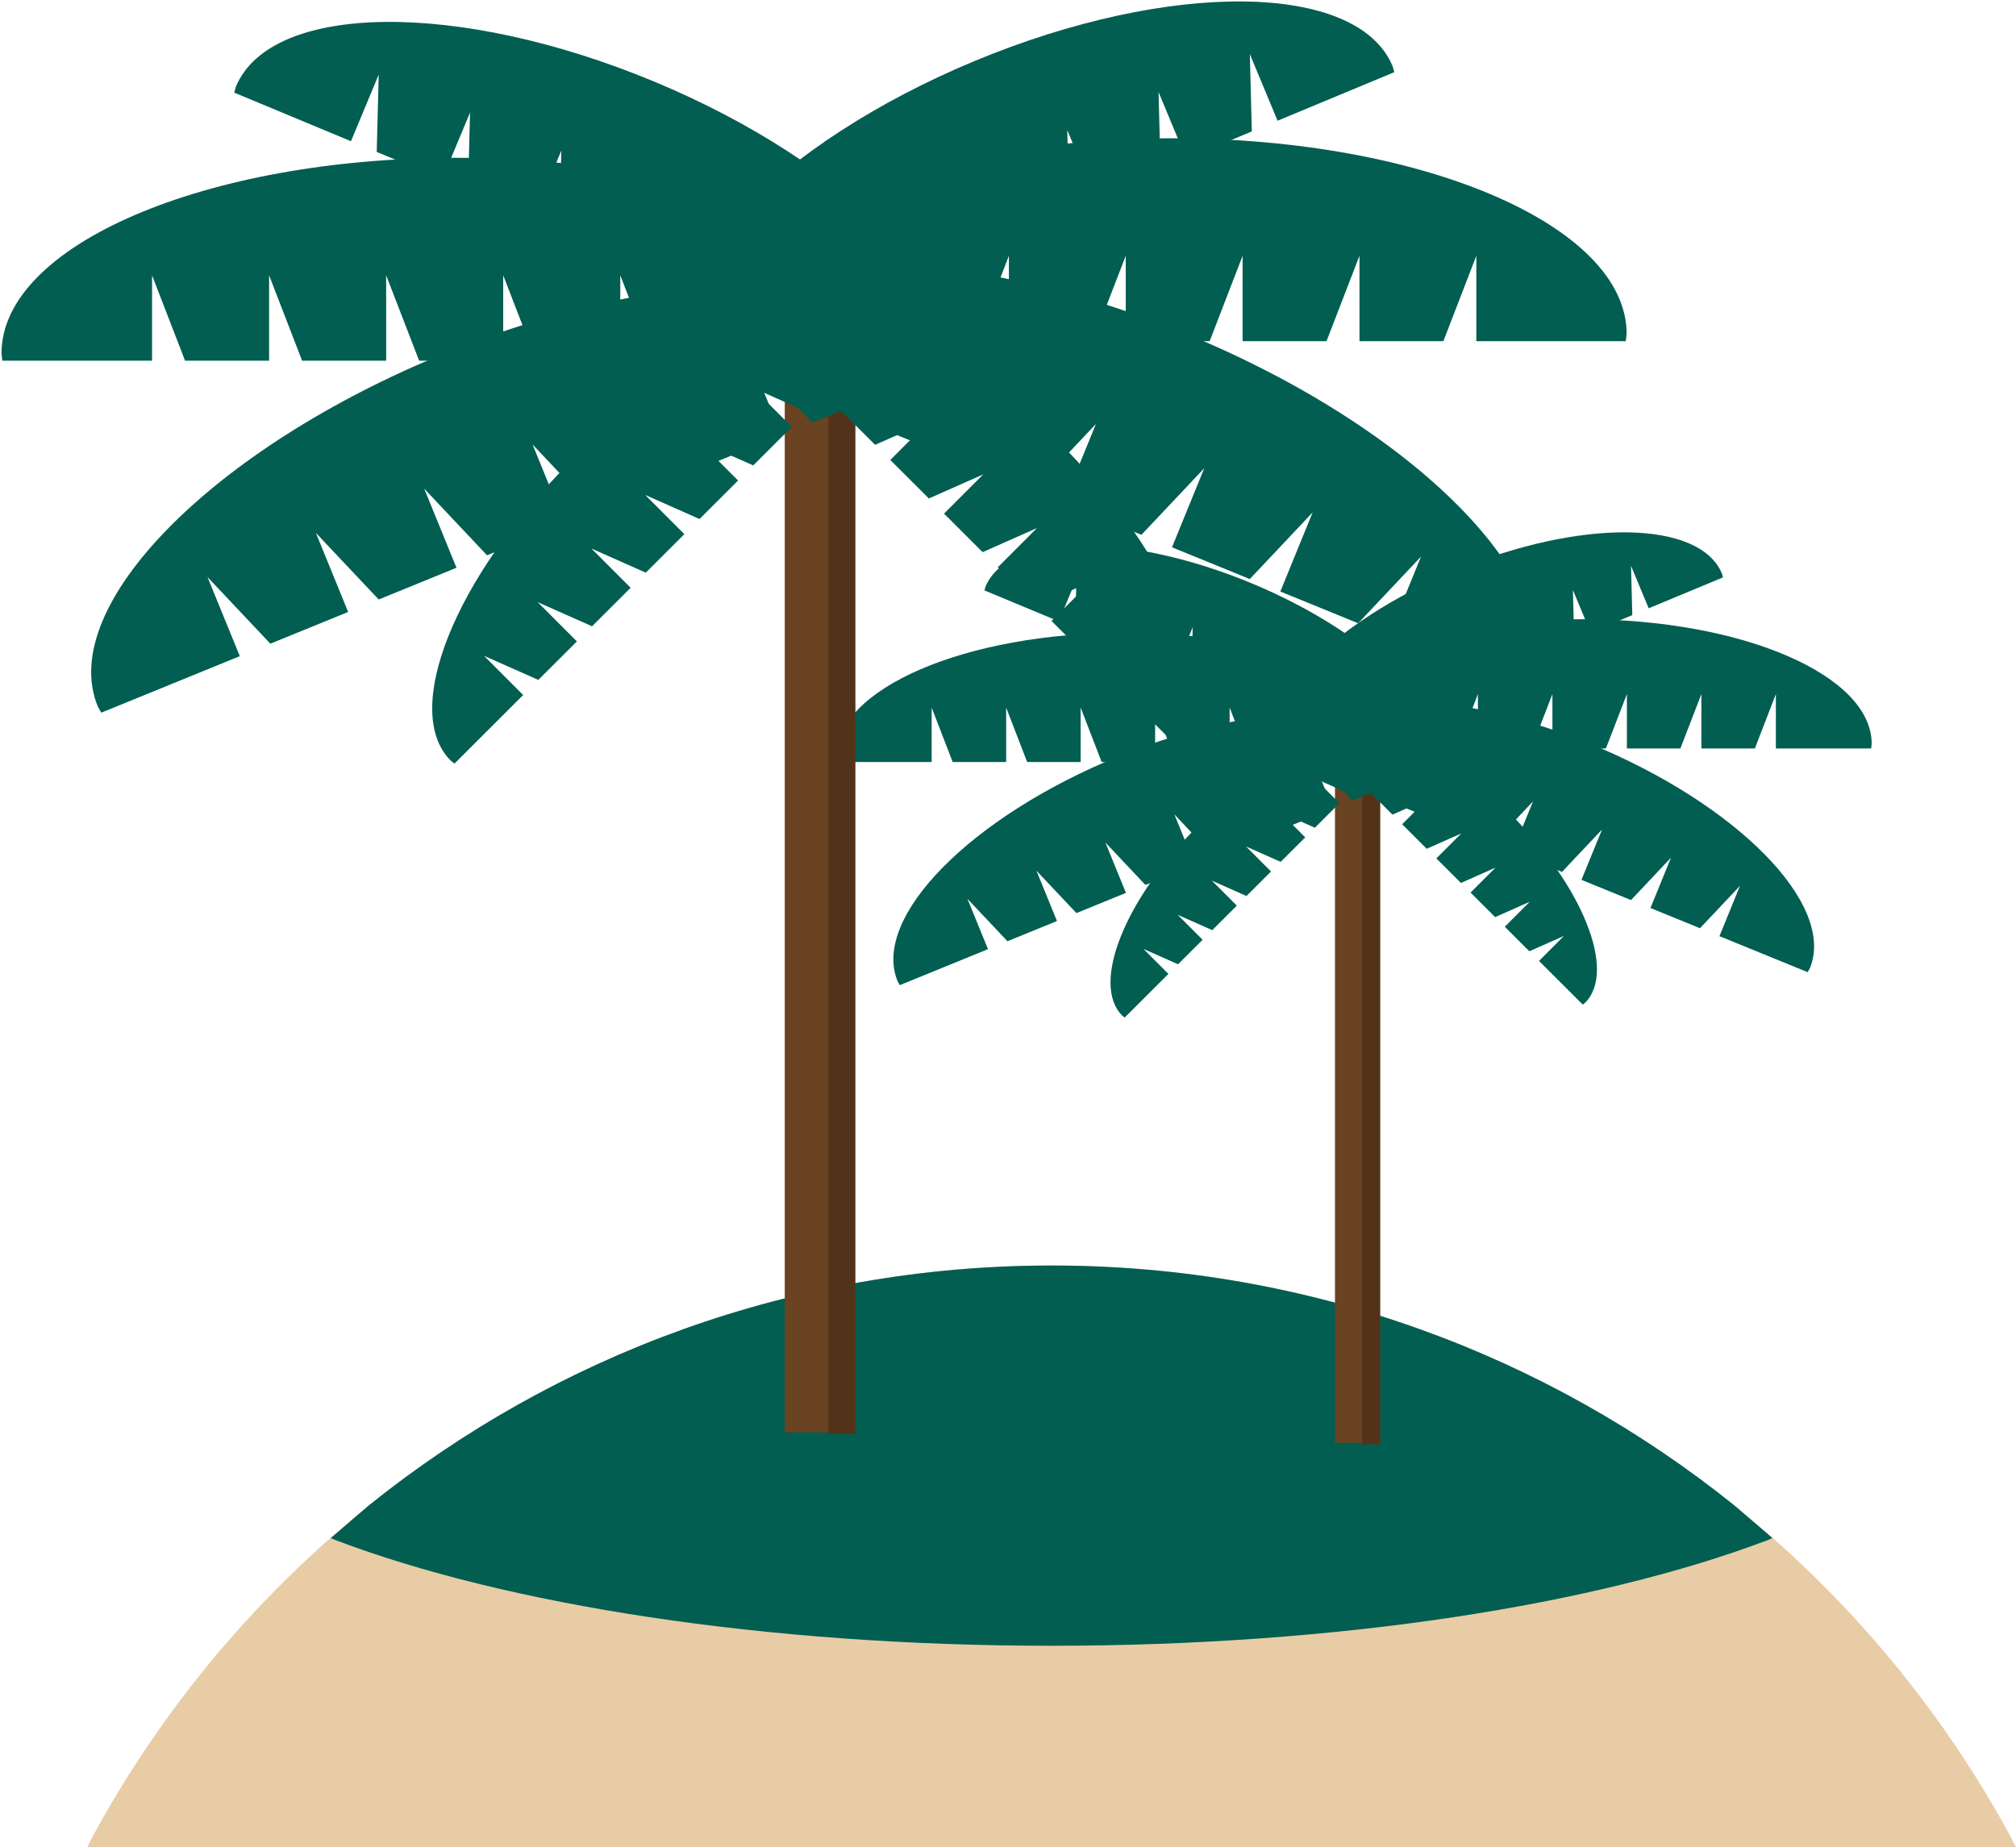 <svg width="1341" height="1229" xmlns="http://www.w3.org/2000/svg" xmlns:xlink="http://www.w3.org/1999/xlink" overflow="hidden"><defs><clipPath id="clip0"><rect x="-3155" y="-665" width="1341" height="1229"/></clipPath></defs><g clip-path="url(#clip0)" transform="translate(3155 665)"><path d="M-2455.5 177C-2180.16 177-1940.66 330.438-1817.86 556.462L-1814 564-3097 564-3093.14 556.462C-2970.34 330.438-2730.84 177-2455.5 177Z" fill="#E8CCA6" fill-rule="evenodd"/><path d="M-2455.5 177C-2283.51 177-2125.52 236.788-2001.25 336.673L-1976 358.37-1979.32 359.759C-2092.5 402.657-2263.79 430-2455.5 430-2647.21 430-2818.5 402.657-2931.68 359.759L-2935 358.37-2909.75 336.673C-2785.48 236.788-2627.48 177-2455.5 177Z" fill="#015E51" fill-rule="evenodd"/><rect x="-2267" y="-162" width="30" height="457" fill="#6A4322"/><rect x="-2249" y="-162" width="12" height="458" fill="#52331A"/><path d="M-2257.39-171.127-2246.48-166.588-2246.48-166.588-2257.39-171.127ZM-2296.06-187.222-2285.15-182.682-2285.15-182.682-2296.06-187.222ZM-2334.72-203.316-2323.82-198.777-2323.82-198.777-2334.72-203.316ZM-2373.39-219.41-2362.49-214.871-2362.49-214.871-2373.39-219.41ZM-2412.06-235.505-2401.15-230.965-2401.15-230.965-2412.06-235.505ZM-2450.73-251.599-2439.82-247.06-2439.82-247.06-2450.73-251.599ZM-2322.31-276.854C-2239.34-242.321-2184.13-185.376-2198.99-149.664L-2200.29-147.361-2246.48-166.588-2245.63-199.366-2257.39-171.127-2285.15-182.682-2284.3-215.461-2296.06-187.222-2323.82-198.777-2322.97-231.555-2334.72-203.316-2362.49-214.871-2361.64-247.649-2373.39-219.41-2401.15-230.965-2400.31-263.744-2412.06-235.505-2439.82-247.06-2438.97-279.838-2450.73-251.599-2500.17-272.18-2499.45-274.719C-2484.59-310.431-2405.28-311.387-2322.31-276.854Z" fill="#015E51" fill-rule="evenodd"/><path d="M-2264.05-130.587-2257.63-136.993-2257.63-136.993-2264.05-130.587ZM-2286.8-107.872-2280.38-114.279-2280.38-114.279-2286.8-107.872ZM-2309.55-85.158-2303.13-91.564-2303.13-91.564-2309.55-85.158ZM-2332.3-62.443-2325.88-68.85-2325.88-68.85-2332.3-62.443ZM-2355.05-39.729-2348.63-46.135-2348.63-46.135-2355.05-39.729ZM-2377.8-17.014-2371.38-23.421-2371.38-23.421-2377.8-17.014ZM-2358.08-115.519C-2309.26-164.257-2252.68-186.733-2231.7-165.721L-2230.45-164.129-2257.63-136.993-2280.63-147.202-2264.05-130.587-2280.38-114.279-2303.39-124.487-2286.8-107.872-2303.13-91.564-2326.14-101.773-2309.55-85.158-2325.88-68.85-2348.89-79.058-2332.3-62.443-2348.63-46.135-2371.64-56.344-2355.05-39.729-2371.38-23.421-2394.39-33.629-2377.8-17.014-2406.89 12.032-2408.48 10.774C-2429.46-10.238-2406.89-66.781-2358.08-115.519Z" fill="#015E51" fill-rule="evenodd"/><path d="M-2287.53-158-2273.56-158-2273.56-158-2287.53-158ZM-2337.08-158-2323.11-158-2323.11-158-2337.08-158ZM-2386.63-158-2372.66-158-2372.66-158-2386.63-158ZM-2436.18-158-2422.2-158-2422.2-158-2436.18-158ZM-2485.73-158-2471.75-158-2471.75-158-2485.73-158ZM-2535.28-158-2521.3-158-2521.3-158-2535.28-158ZM-2406.5-244C-2300.19-244-2214-206.886-2214-161.104L-2214.36-158-2273.56-158-2287.53-194.202-2287.53-158-2323.11-158-2337.08-194.202-2337.08-158-2372.66-158-2386.63-194.202-2386.63-158-2422.2-158-2436.18-194.202-2436.18-158-2471.75-158-2485.73-194.202-2485.73-158-2521.3-158-2535.28-194.202-2535.28-158-2598.64-158-2599-161.104C-2599-206.886-2512.81-244-2406.5-244Z" fill="#015E51" fill-rule="evenodd"/><path d="M-2268.4-127.095-2255.46-132.376-2255.46-132.376-2268.4-127.095ZM-2314.28-108.372-2301.34-113.653-2301.34-113.653-2314.28-108.372ZM-2360.16-89.648-2347.22-94.929-2347.22-94.929-2360.16-89.648ZM-2406.04-70.925-2393.1-76.206-2393.1-76.206-2406.04-70.925ZM-2451.93-52.201-2438.98-57.482-2438.98-57.482-2451.93-52.201ZM-2497.81-33.478-2484.87-38.759-2484.87-38.758-2497.81-33.478ZM-2411.04-161.739C-2312.6-201.913-2218.77-200.13-2201.48-157.755L-2200.64-154.745-2255.46-132.376-2282.07-160.602-2268.4-127.095-2301.34-113.653-2327.95-141.879-2314.28-108.372-2347.22-94.929-2373.84-123.155-2360.16-89.648-2393.1-76.206-2419.72-104.432-2406.04-70.925-2438.98-57.482-2465.6-85.708-2451.93-52.201-2484.87-38.759-2511.48-66.985-2497.81-33.478-2556.48-9.535-2557.99-12.271C-2575.28-54.645-2509.49-121.564-2411.04-161.739Z" fill="#015E51" fill-rule="evenodd"/><path d="M263.283 72.662 275.096 72.662 275.096 72.662 263.283 72.662ZM221.4 72.662 233.213 72.662 233.213 72.662 221.4 72.662ZM179.516 72.662 191.329 72.662 191.329 72.662 179.516 72.662ZM137.633 72.662 149.446 72.662 149.446 72.662 137.633 72.662ZM95.749 72.662 107.562 72.662 107.562 72.662 95.749 72.662ZM53.866 72.662 65.679 72.662 65.679 72.662 53.866 72.662ZM162.721 0C252.589 0 325.441 31.358 325.441 70.04L325.133 72.662 275.096 72.662 263.283 42.075 263.283 72.662 233.213 72.662 221.4 42.075 221.4 72.662 191.329 72.662 179.516 42.075 179.516 72.662 149.446 72.662 137.633 42.075 137.633 72.662 107.562 72.662 95.749 42.075 95.749 72.662 65.679 72.662 53.866 42.075 53.866 72.662 0.308 72.662 0 70.04C0 31.358 72.853 0 162.721 0Z" fill="#015E51" fill-rule="evenodd" transform="matrix(-0.923 0.384 0.384 0.923 -2036.51 -348.031)"/><path d="M202.092 55.774 211.159 55.774 211.159 55.774 202.092 55.774ZM169.943 55.774 179.01 55.774 179.01 55.774 169.943 55.774ZM137.794 55.774 146.861 55.774 146.861 55.774 137.794 55.774ZM105.644 55.774 114.712 55.774 114.712 55.774 105.644 55.774ZM73.495 55.774 82.563 55.774 82.563 55.774 73.495 55.774ZM41.346 55.774 50.414 55.774 50.414 55.774 41.346 55.774ZM124.901 0C193.883 0 249.803 24.07 249.803 53.761L249.567 55.774 211.159 55.774 202.092 32.296 202.092 55.774 179.01 55.774 169.943 32.296 169.943 55.774 146.861 55.774 137.794 32.296 137.794 55.774 114.712 55.774 105.644 32.296 105.644 55.774 82.563 55.774 73.495 32.296 73.495 55.774 50.414 55.774 41.346 32.296 41.346 55.774 0.236 55.774 0 53.761C0 24.07 55.92 0 124.901 0Z" fill="#015E51" fill-rule="evenodd" transform="matrix(-0.708 -0.707 -0.707 0.708 -2062.58 -35.921)"/><path d="M311.467 86 325.442 86 325.442 86 311.467 86ZM261.918 86 275.893 86 275.893 86 261.918 86ZM212.37 86 226.344 86 226.344 86 212.37 86ZM162.821 86 176.796 86 176.796 86 162.821 86ZM113.272 86 127.247 86 127.247 86 113.272 86ZM63.724 86 77.699 86 77.699 86 63.724 86ZM192.5 0C298.815 0 385 37.114 385 82.896L384.636 86 325.442 86 311.467 49.798 311.467 86 275.893 86 261.918 49.798 261.918 86 226.344 86 212.37 49.798 212.37 86 176.796 86 162.821 49.798 162.821 86 127.247 86 113.272 49.798 113.272 86 77.699 86 63.724 49.798 63.724 86 0.364 86 0 82.896C0 37.114 86.185 0 192.5 0Z" fill="#015E51" fill-rule="evenodd" transform="matrix(-1 0 0 1 -1910 -253)"/><path d="M311.508 85.972 325.485 85.972 325.485 85.972 311.508 85.972ZM261.953 85.972 275.93 85.972 275.93 85.972 261.953 85.972ZM212.398 85.972 226.374 85.972 226.374 85.972 212.398 85.972ZM162.842 85.972 176.819 85.972 176.819 85.972 162.842 85.972ZM113.287 85.972 127.264 85.972 127.264 85.972 113.287 85.972ZM63.732 85.972 77.709 85.972 77.709 85.972 63.732 85.972ZM192.526 0C298.854 0 385.051 37.102 385.051 82.869L384.687 85.972 325.485 85.972 311.508 49.782 311.508 85.972 275.93 85.972 261.953 49.782 261.953 85.972 226.374 85.972 212.398 49.782 212.398 85.972 176.819 85.972 162.842 49.782 162.842 85.972 127.264 85.972 113.287 49.782 113.287 85.972 77.709 85.972 63.732 49.782 63.732 85.972 0.364 85.972 0 82.869C0 37.102 86.197 0 192.526 0Z" fill="#015E51" fill-rule="evenodd" transform="matrix(-0.926 -0.378 -0.378 0.926 -1919.75 -97.646)"/><rect x="-2633" y="-431" width="46" height="719" fill="#6A4322"/><rect x="-2604" y="-430" width="18" height="719" fill="#52331A"/><path d="M-2617.86-444.64-2600.73-437.51-2600.73-437.51-2617.86-444.64ZM-2678.59-469.92-2661.46-462.79-2661.46-462.79-2678.59-469.92ZM-2739.33-495.2-2722.2-488.07-2722.2-488.07-2739.33-495.2ZM-2800.07-520.48-2782.94-513.35-2782.94-513.349-2800.07-520.48ZM-2860.81-545.76-2843.67-538.63-2843.67-538.63-2860.81-545.76ZM-2921.54-571.04-2904.41-563.91-2904.41-563.909-2921.54-571.04ZM-2719.83-610.708C-2589.51-556.465-2502.79-467.02-2526.14-410.926L-2528.17-407.308-2600.73-437.51-2599.4-488.995-2617.86-444.64-2661.46-462.79-2660.13-514.275-2678.59-469.92-2722.2-488.07-2720.87-539.555-2739.33-495.2-2782.94-513.35-2781.61-564.835-2800.07-520.48-2843.67-538.63-2842.34-590.115-2860.81-545.76-2904.41-563.91-2903.08-615.395-2921.54-571.04-2999.21-603.366-2998.07-607.355C-2974.72-663.449-2850.15-664.95-2719.83-610.708Z" fill="#015E51" fill-rule="evenodd"/><path d="M-2628.31-380.961-2618.24-391.024-2618.24-391.023-2628.31-380.961ZM-2664.05-345.282-2653.97-355.345-2653.97-355.345-2664.05-345.282ZM-2699.79-309.604-2689.71-319.667-2689.71-319.667-2699.79-309.604ZM-2735.52-273.925-2725.44-283.988-2725.44-283.988-2735.52-273.925ZM-2771.26-238.247-2761.18-248.31-2761.18-248.31-2771.26-238.247ZM-2807-202.568-2796.92-212.631-2796.92-212.631-2807-202.568ZM-2776.02-357.294C-2699.34-433.848-2610.47-469.152-2577.51-436.147L-2575.54-433.648-2618.24-391.024-2654.37-407.058-2628.31-380.961-2653.97-355.345-2690.11-371.38-2664.05-345.282-2689.71-319.667-2725.84-335.701-2699.79-309.604-2725.44-283.988-2761.58-300.023-2735.52-273.925-2761.18-248.31-2797.31-264.344-2771.26-238.247-2796.92-212.631-2833.05-228.666-2807-202.568-2852.69-156.945-2855.19-158.92C-2888.14-191.925-2852.69-280.739-2776.02-357.294Z" fill="#015E51" fill-rule="evenodd"/><path d="M-2664.55-425-2642.59-425-2642.59-425-2664.55-425ZM-2742.41-425-2720.45-425-2720.45-425-2742.41-425ZM-2820.28-425-2798.32-425-2798.32-425-2820.28-425ZM-2898.14-425-2876.18-425-2876.18-425-2898.14-425ZM-2976-425-2954.04-425-2954.04-425-2976-425ZM-3053.86-425-3031.9-425-3031.9-425-3053.86-425ZM-2851.5-560C-2684.43-560-2549-501.74-2549-429.873L-2549.57-425-2642.59-425-2664.55-481.828-2664.55-425-2720.45-425-2742.41-481.828-2742.41-425-2798.32-425-2820.28-481.828-2820.28-425-2876.18-425-2898.14-481.828-2898.14-425-2954.04-425-2976-481.828-2976-425-3031.9-425-3053.86-481.828-3053.86-425-3153.43-425-3154-429.873C-3154-501.74-3018.57-560-2851.5-560Z" fill="#015E51" fill-rule="evenodd"/><path d="M-2635.15-375.477-2614.82-383.771-2614.82-383.771-2635.15-375.477ZM-2707.22-346.067-2686.89-354.362-2686.89-354.362-2707.22-346.067ZM-2779.29-316.657-2758.96-324.952-2758.96-324.952-2779.29-316.657ZM-2851.36-287.247-2831.03-295.542-2831.03-295.542-2851.36-287.247ZM-2923.42-257.838-2903.1-266.133-2903.1-266.132-2923.42-257.838ZM-2995.49-228.428-2975.17-236.723-2975.17-236.723-2995.49-228.428ZM-2859.21-429.893C-2704.58-492.996-2557.2-490.195-2530.04-423.635L-2528.73-418.906-2614.82-383.771-2656.63-428.107-2635.15-375.477-2686.89-354.362-2728.7-398.698-2707.22-346.067-2758.96-324.952-2800.77-369.288-2779.29-316.657-2831.03-295.542-2872.83-339.878-2851.36-287.247-2903.1-266.133-2944.9-310.469-2923.42-257.838-2975.17-236.723-3016.97-281.059-2995.49-228.428-3087.65-190.82-3090.02-195.117C-3117.18-261.677-3013.84-366.789-2859.21-429.893Z" fill="#015E51" fill-rule="evenodd"/><path d="M413.549 114.133 432.104 114.133 432.104 114.134 413.549 114.134ZM347.761 114.133 366.316 114.133 366.316 114.134 347.761 114.134ZM281.973 114.133 300.528 114.133 300.528 114.134 281.973 114.134ZM216.185 114.133 234.74 114.133 234.74 114.134 216.185 114.134ZM150.397 114.133 168.952 114.133 168.952 114.134 150.397 114.134ZM84.609 114.133 103.164 114.133 103.164 114.134 84.609 114.134ZM255.591 0C396.751 0 511.183 49.255 511.183 110.014L510.7 114.133 432.104 114.133 413.549 66.089 413.549 114.133 366.316 114.133 347.761 66.089 347.761 114.133 300.528 114.133 281.973 66.089 281.973 114.133 234.74 114.133 216.185 66.089 216.185 114.133 168.952 114.133 150.397 66.089 150.397 114.133 103.164 114.133 84.609 66.089 84.609 114.133 0.483 114.133 0 110.014C0 49.255 114.432 0 255.591 0Z" fill="#015E51" fill-rule="evenodd" transform="matrix(-0.923 0.384 0.384 0.923 -2270.92 -722.509)"/><path d="M317.433 87.607 331.676 87.607 331.676 87.607 317.433 87.607ZM266.935 87.607 281.178 87.607 281.178 87.607 266.935 87.607ZM216.438 87.607 230.68 87.607 230.68 87.607 216.438 87.607ZM165.94 87.607 180.183 87.607 180.183 87.607 165.94 87.607ZM115.442 87.607 129.685 87.607 129.685 87.607 115.442 87.607ZM64.944 87.607 79.187 87.607 79.187 87.607 64.944 87.607ZM196.188 0C304.539 0 392.375 37.807 392.375 84.445L392.004 87.607 331.676 87.607 317.433 50.729 317.433 87.607 281.178 87.607 266.935 50.729 266.935 87.607 230.68 87.607 216.438 50.729 216.438 87.607 180.183 87.607 165.94 50.729 165.94 87.607 129.685 87.607 115.442 50.729 115.442 87.607 79.187 87.607 64.944 50.729 64.944 87.607 0.371 87.607 0 84.445C0 37.807 87.836 0 196.188 0Z" fill="#015E51" fill-rule="evenodd" transform="matrix(-0.708 -0.707 -0.707 0.708 -2311.87 -232.266)"/><path d="M488.639 135 510.563 135 510.563 135 488.639 135ZM410.905 135 432.83 135 432.83 135 410.905 135ZM333.172 135 355.096 135 355.096 135 333.172 135ZM255.439 135 277.363 135 277.363 135 255.439 135ZM177.705 135 199.629 135 199.629 135 177.705 135ZM99.972 135 121.896 135 121.896 135 99.972 135ZM302 0C468.79 0 604 58.26 604 130.127L603.429 135 510.563 135 488.639 78.172 488.639 135 432.83 135 410.905 78.172 410.905 135 355.096 135 333.172 78.172 333.172 135 277.363 135 255.439 78.172 255.439 135 199.629 135 177.705 78.172 177.705 135 121.896 135 99.972 78.172 99.972 135 0.571 135 0 130.127C0 58.26 135.21 0 302 0Z" fill="#015E51" fill-rule="evenodd" transform="matrix(-1 0 0 1 -2073 -573)"/><path d="M489.298 135.039 511.252 135.039 511.252 135.039 489.298 135.039ZM411.459 135.039 433.413 135.039 433.413 135.039 411.459 135.039ZM333.621 135.039 355.575 135.039 355.575 135.039 333.621 135.039ZM255.783 135.039 277.737 135.039 277.737 135.039 255.783 135.039ZM177.945 135.039 199.899 135.039 199.899 135.039 177.945 135.039ZM100.107 135.039 122.06 135.039 122.06 135.039 100.107 135.039ZM302.407 0C469.422 0 604.815 58.277 604.815 130.165L604.243 135.039 511.252 135.039 489.298 78.194 489.298 135.039 433.413 135.039 411.459 78.194 411.459 135.039 355.575 135.039 333.621 78.194 333.621 135.039 277.737 135.039 255.783 78.194 255.783 135.039 199.899 135.039 177.945 78.194 177.945 135.039 122.06 135.039 100.107 78.194 100.107 135.039 0.572 135.039 0 130.165C0 58.277 135.392 0 302.407 0Z" fill="#015E51" fill-rule="evenodd" transform="matrix(-0.926 -0.378 -0.378 0.926 -2087.52 -329.22)"/></g></svg>